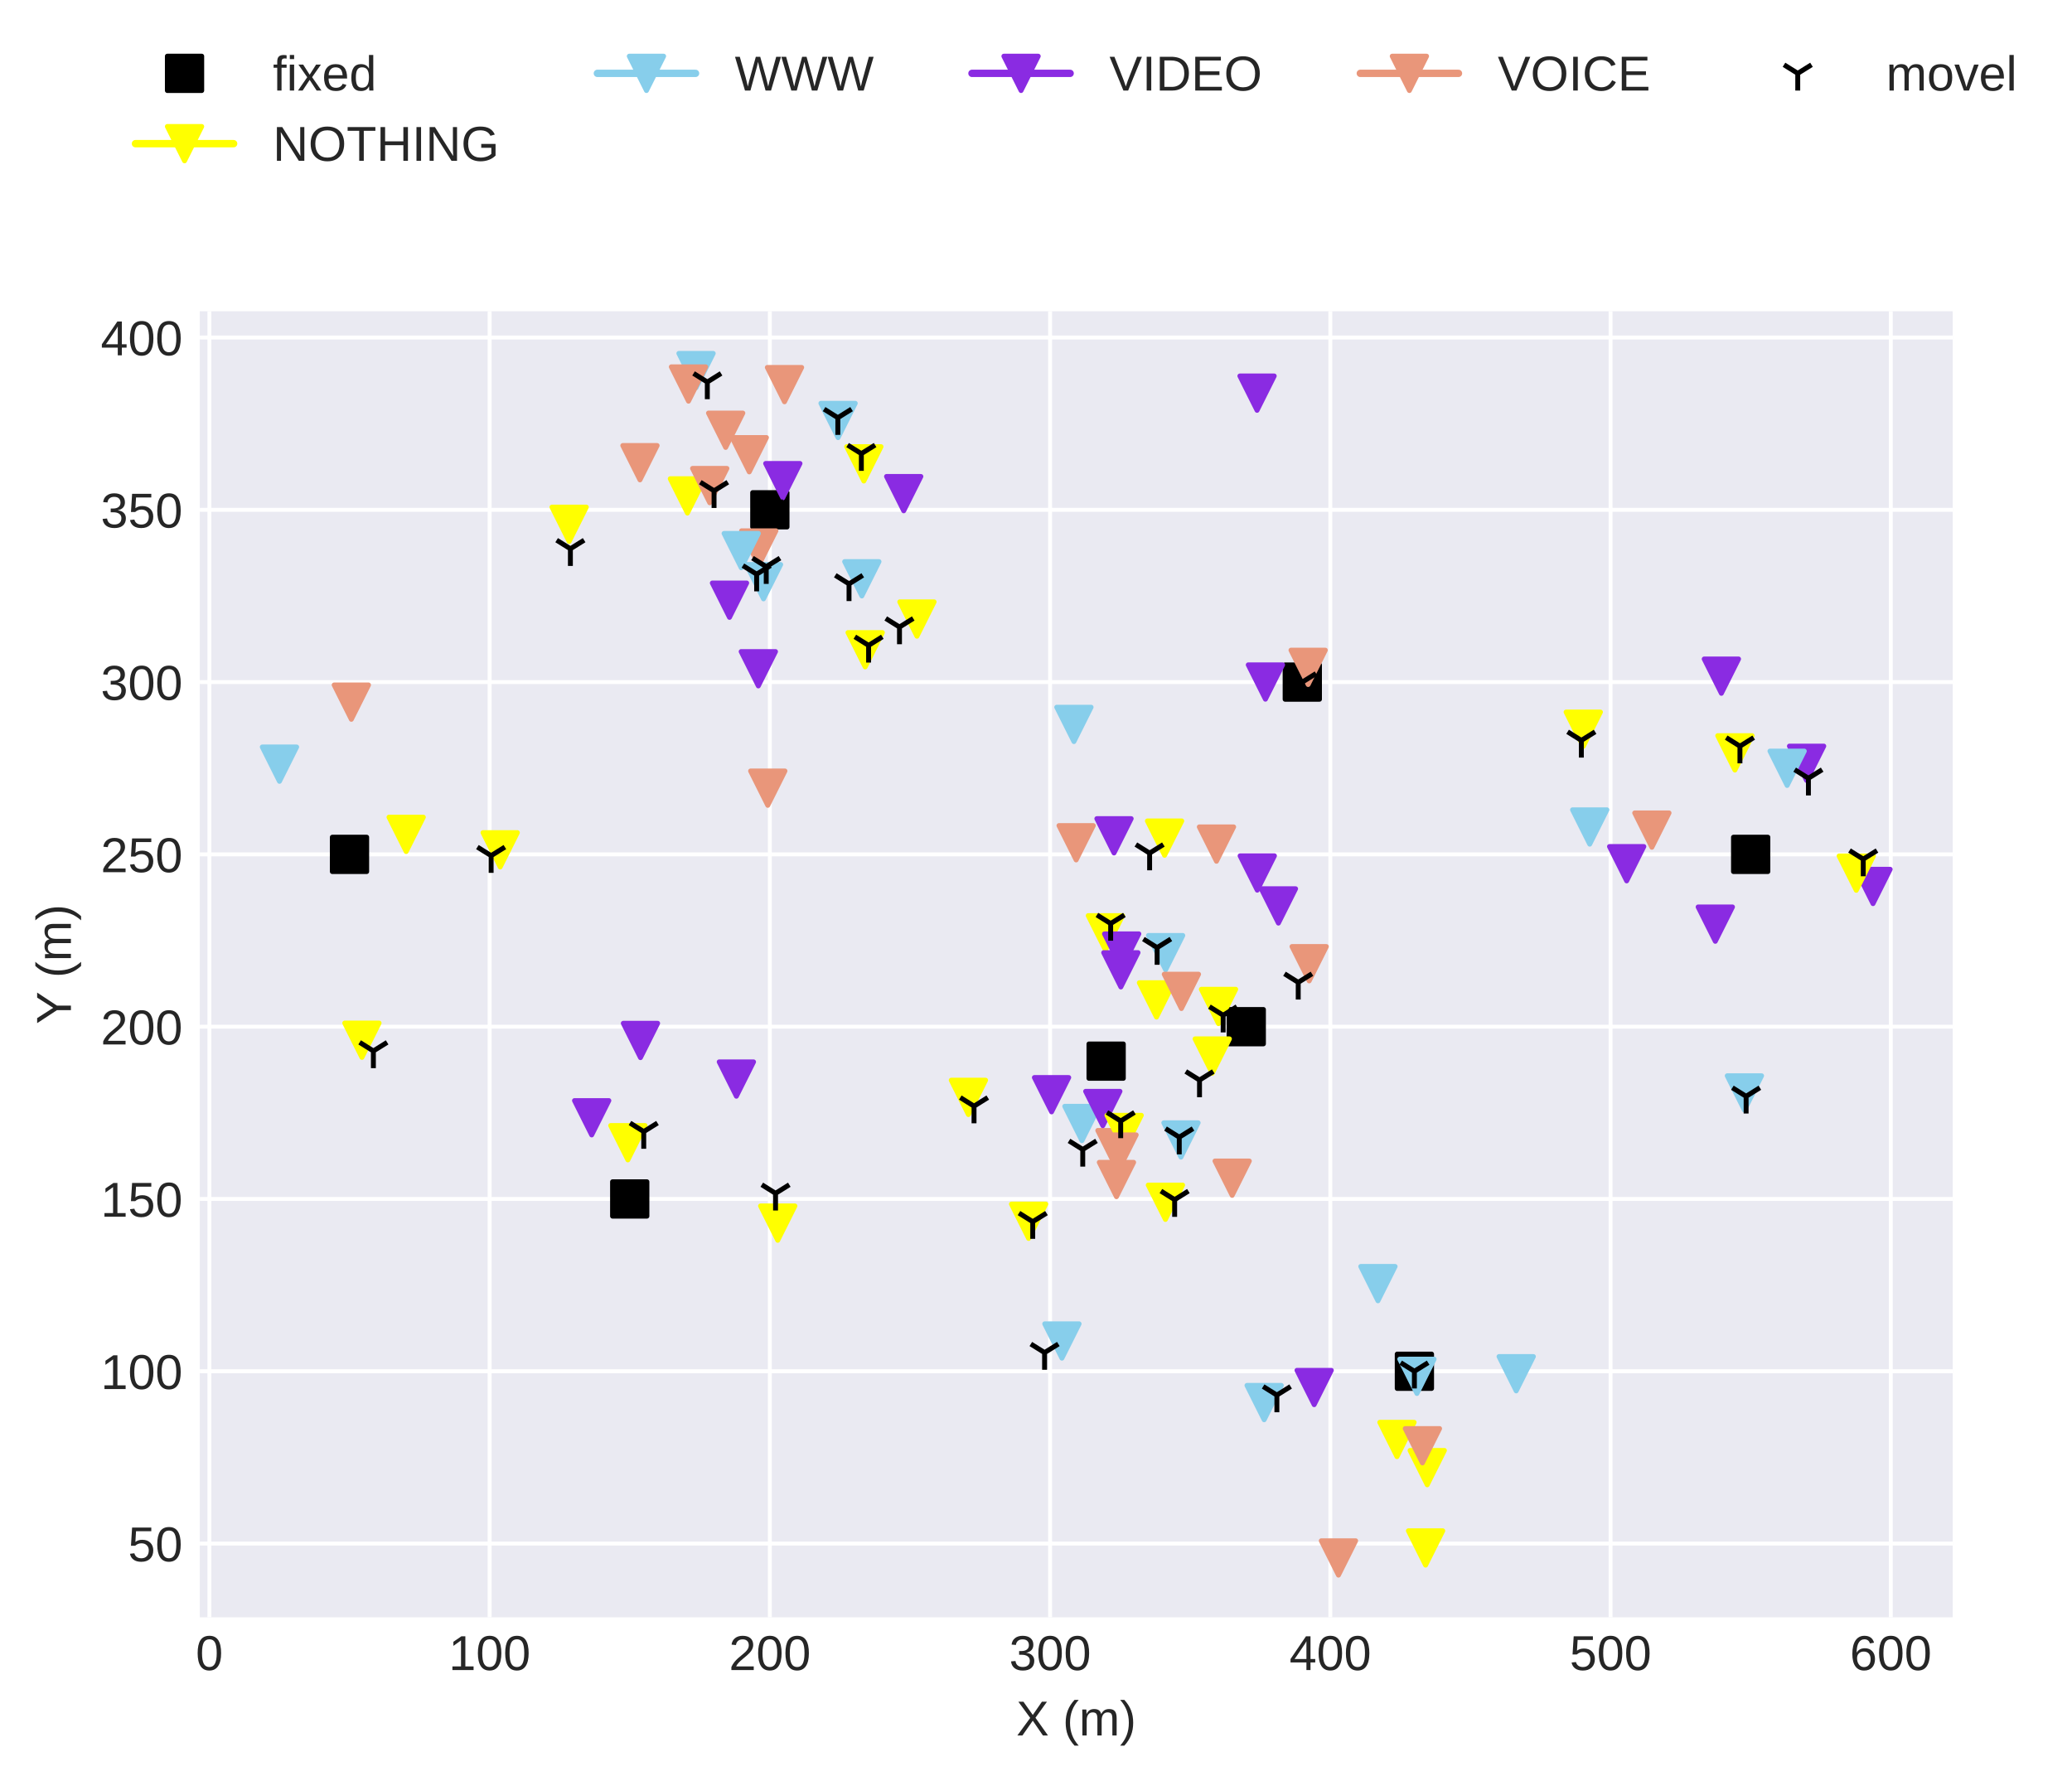 <?xml version="1.0" encoding="utf-8" standalone="no"?>
<!DOCTYPE svg PUBLIC "-//W3C//DTD SVG 1.1//EN"
  "http://www.w3.org/Graphics/SVG/1.1/DTD/svg11.dtd">
<!-- Created with matplotlib (http://matplotlib.org/) -->
<svg height="362.862pt" version="1.1" viewBox="0 0 422.133 362.862" width="422.133pt" xmlns="http://www.w3.org/2000/svg" xmlns:xlink="http://www.w3.org/1999/xlink">
 <defs>
  <style type="text/css">
*{stroke-linecap:butt;stroke-linejoin:round;}
  </style>
 </defs>
 <g id="figure_1">
  <g id="patch_1">
   <path d="M 0 362.862 
L 422.133 362.862 
L 422.133 0 
L 0 0 
z
" style="fill:#ffffff;"/>
  </g>
  <g id="axes_1">
   <g id="patch_2">
    <path d="M 40.705 329.518 
L 397.825 329.518 
L 397.825 63.406 
L 40.705 63.406 
z
" style="fill:#eaeaf2;"/>
   </g>
   <g id="matplotlib.axis_1">
    <g id="xtick_1">
     <g id="line2d_1">
      <path clip-path="url(#pc11c843e2e)" d="M 42.658 329.518 
L 42.658 63.406 
" style="fill:none;stroke:#ffffff;stroke-linecap:round;stroke-width:0.8;"/>
     </g>
     <g id="line2d_2"/>
     <g id="text_1">
      <!-- 0 -->
      <defs>
       <path d="M 51.703 34.422 
Q 51.703 17.188 45.625 8.094 
Q 39.547 -0.984 27.688 -0.984 
Q 15.828 -0.984 9.859 8.047 
Q 3.906 17.094 3.906 34.422 
Q 3.906 52.156 9.688 60.984 
Q 15.484 69.828 27.984 69.828 
Q 40.141 69.828 45.922 60.891 
Q 51.703 51.953 51.703 34.422 
z
M 42.781 34.422 
Q 42.781 49.312 39.328 56 
Q 35.891 62.703 27.984 62.703 
Q 19.875 62.703 16.328 56.109 
Q 12.797 49.516 12.797 34.422 
Q 12.797 19.781 16.375 12.984 
Q 19.969 6.203 27.781 6.203 
Q 35.547 6.203 39.156 13.125 
Q 42.781 20.062 42.781 34.422 
z
" id="LiberationSans-30"/>
      </defs>
      <g style="fill:#262626;" transform="translate(39.877 340.265)scale(0.1 -0.1)">
       <use xlink:href="#LiberationSans-30"/>
      </g>
     </g>
    </g>
    <g id="xtick_2">
     <g id="line2d_3">
      <path clip-path="url(#pc11c843e2e)" d="M 99.751 329.518 
L 99.751 63.406 
" style="fill:none;stroke:#ffffff;stroke-linecap:round;stroke-width:0.8;"/>
     </g>
     <g id="line2d_4"/>
     <g id="text_2">
      <!-- 100 -->
      <defs>
       <path d="M 7.625 0 
L 7.625 7.469 
L 25.141 7.469 
L 25.141 60.406 
L 9.625 49.312 
L 9.625 57.625 
L 25.875 68.797 
L 33.984 68.797 
L 33.984 7.469 
L 50.734 7.469 
L 50.734 0 
z
" id="LiberationSans-31"/>
      </defs>
      <g style="fill:#262626;" transform="translate(91.409 340.265)scale(0.1 -0.1)">
       <use xlink:href="#LiberationSans-31"/>
       <use x="55.615" xlink:href="#LiberationSans-30"/>
       <use x="111.23" xlink:href="#LiberationSans-30"/>
      </g>
     </g>
    </g>
    <g id="xtick_3">
     <g id="line2d_5">
      <path clip-path="url(#pc11c843e2e)" d="M 156.844 329.518 
L 156.844 63.406 
" style="fill:none;stroke:#ffffff;stroke-linecap:round;stroke-width:0.8;"/>
     </g>
     <g id="line2d_6"/>
     <g id="text_3">
      <!-- 200 -->
      <defs>
       <path d="M 5.031 0 
L 5.031 6.203 
Q 7.516 11.922 11.109 16.281 
Q 14.703 20.656 18.656 24.188 
Q 22.609 27.734 26.484 30.766 
Q 30.375 33.797 33.5 36.812 
Q 36.625 39.844 38.547 43.156 
Q 40.484 46.484 40.484 50.688 
Q 40.484 56.344 37.156 59.469 
Q 33.844 62.594 27.938 62.594 
Q 22.312 62.594 18.672 59.547 
Q 15.047 56.5 14.406 50.984 
L 5.422 51.812 
Q 6.391 60.062 12.422 64.938 
Q 18.453 69.828 27.938 69.828 
Q 38.328 69.828 43.922 64.922 
Q 49.516 60.016 49.516 50.984 
Q 49.516 46.969 47.672 43.016 
Q 45.844 39.062 42.234 35.109 
Q 38.625 31.156 28.422 22.859 
Q 22.797 18.266 19.469 14.578 
Q 16.156 10.891 14.703 7.469 
L 50.594 7.469 
L 50.594 0 
z
" id="LiberationSans-32"/>
      </defs>
      <g style="fill:#262626;" transform="translate(148.503 340.265)scale(0.1 -0.1)">
       <use xlink:href="#LiberationSans-32"/>
       <use x="55.615" xlink:href="#LiberationSans-30"/>
       <use x="111.23" xlink:href="#LiberationSans-30"/>
      </g>
     </g>
    </g>
    <g id="xtick_4">
     <g id="line2d_7">
      <path clip-path="url(#pc11c843e2e)" d="M 213.937 329.518 
L 213.937 63.406 
" style="fill:none;stroke:#ffffff;stroke-linecap:round;stroke-width:0.8;"/>
     </g>
     <g id="line2d_8"/>
     <g id="text_4">
      <!-- 300 -->
      <defs>
       <path d="M 51.219 19 
Q 51.219 9.469 45.156 4.234 
Q 39.109 -0.984 27.875 -0.984 
Q 17.438 -0.984 11.203 3.734 
Q 4.984 8.453 3.812 17.672 
L 12.891 18.5 
Q 14.656 6.297 27.875 6.297 
Q 34.516 6.297 38.297 9.562 
Q 42.094 12.844 42.094 19.281 
Q 42.094 24.906 37.766 28.047 
Q 33.453 31.203 25.297 31.203 
L 20.312 31.203 
L 20.312 38.812 
L 25.094 38.812 
Q 32.328 38.812 36.297 41.969 
Q 40.281 45.125 40.281 50.688 
Q 40.281 56.203 37.031 59.391 
Q 33.797 62.594 27.391 62.594 
Q 21.578 62.594 17.984 59.609 
Q 14.406 56.641 13.812 51.219 
L 4.984 51.906 
Q 5.953 60.359 11.984 65.094 
Q 18.016 69.828 27.484 69.828 
Q 37.844 69.828 43.578 65.016 
Q 49.312 60.203 49.312 51.609 
Q 49.312 45.016 45.625 40.891 
Q 41.938 36.766 34.906 35.297 
L 34.906 35.109 
Q 42.625 34.281 46.922 29.938 
Q 51.219 25.594 51.219 19 
z
" id="LiberationSans-33"/>
      </defs>
      <g style="fill:#262626;" transform="translate(205.596 340.265)scale(0.1 -0.1)">
       <use xlink:href="#LiberationSans-33"/>
       <use x="55.615" xlink:href="#LiberationSans-30"/>
       <use x="111.23" xlink:href="#LiberationSans-30"/>
      </g>
     </g>
    </g>
    <g id="xtick_5">
     <g id="line2d_9">
      <path clip-path="url(#pc11c843e2e)" d="M 271.03 329.518 
L 271.03 63.406 
" style="fill:none;stroke:#ffffff;stroke-linecap:round;stroke-width:0.8;"/>
     </g>
     <g id="line2d_10"/>
     <g id="text_5">
      <!-- 400 -->
      <defs>
       <path d="M 43.016 15.578 
L 43.016 0 
L 34.719 0 
L 34.719 15.578 
L 2.297 15.578 
L 2.297 22.406 
L 33.797 68.797 
L 43.016 68.797 
L 43.016 22.516 
L 52.688 22.516 
L 52.688 15.578 
z
M 34.719 58.891 
Q 34.625 58.594 33.344 56.297 
Q 32.078 54 31.453 53.078 
L 13.812 27.094 
L 11.188 23.484 
L 10.406 22.516 
L 34.719 22.516 
z
" id="LiberationSans-34"/>
      </defs>
      <g style="fill:#262626;" transform="translate(262.689 340.265)scale(0.1 -0.1)">
       <use xlink:href="#LiberationSans-34"/>
       <use x="55.615" xlink:href="#LiberationSans-30"/>
       <use x="111.23" xlink:href="#LiberationSans-30"/>
      </g>
     </g>
    </g>
    <g id="xtick_6">
     <g id="line2d_11">
      <path clip-path="url(#pc11c843e2e)" d="M 328.124 329.518 
L 328.124 63.406 
" style="fill:none;stroke:#ffffff;stroke-linecap:round;stroke-width:0.8;"/>
     </g>
     <g id="line2d_12"/>
     <g id="text_6">
      <!-- 500 -->
      <defs>
       <path d="M 51.422 22.406 
Q 51.422 11.531 44.953 5.266 
Q 38.484 -0.984 27 -0.984 
Q 17.391 -0.984 11.469 3.219 
Q 5.562 7.422 4 15.375 
L 12.891 16.406 
Q 15.672 6.203 27.203 6.203 
Q 34.281 6.203 38.281 10.469 
Q 42.281 14.75 42.281 22.219 
Q 42.281 28.719 38.25 32.719 
Q 34.234 36.719 27.391 36.719 
Q 23.828 36.719 20.75 35.594 
Q 17.672 34.469 14.594 31.781 
L 6 31.781 
L 8.297 68.797 
L 47.406 68.797 
L 47.406 61.328 
L 16.312 61.328 
L 14.984 39.5 
Q 20.703 43.891 29.203 43.891 
Q 39.359 43.891 45.391 37.938 
Q 51.422 31.984 51.422 22.406 
z
" id="LiberationSans-35"/>
      </defs>
      <g style="fill:#262626;" transform="translate(319.782 340.265)scale(0.1 -0.1)">
       <use xlink:href="#LiberationSans-35"/>
       <use x="55.615" xlink:href="#LiberationSans-30"/>
       <use x="111.23" xlink:href="#LiberationSans-30"/>
      </g>
     </g>
    </g>
    <g id="xtick_7">
     <g id="line2d_13">
      <path clip-path="url(#pc11c843e2e)" d="M 385.217 329.518 
L 385.217 63.406 
" style="fill:none;stroke:#ffffff;stroke-linecap:round;stroke-width:0.8;"/>
     </g>
     <g id="line2d_14"/>
     <g id="text_7">
      <!-- 600 -->
      <defs>
       <path d="M 51.219 22.516 
Q 51.219 11.625 45.312 5.312 
Q 39.406 -0.984 29 -0.984 
Q 17.391 -0.984 11.234 7.656 
Q 5.078 16.312 5.078 32.812 
Q 5.078 50.688 11.469 60.25 
Q 17.875 69.828 29.688 69.828 
Q 45.266 69.828 49.312 55.812 
L 40.922 54.297 
Q 38.328 62.703 29.594 62.703 
Q 22.078 62.703 17.938 55.688 
Q 13.812 48.688 13.812 35.406 
Q 16.219 39.844 20.562 42.156 
Q 24.906 44.484 30.516 44.484 
Q 40.047 44.484 45.625 38.516 
Q 51.219 32.562 51.219 22.516 
z
M 42.281 22.125 
Q 42.281 29.594 38.625 33.641 
Q 34.969 37.703 28.422 37.703 
Q 22.266 37.703 18.484 34.109 
Q 14.703 30.516 14.703 24.219 
Q 14.703 16.266 18.625 11.188 
Q 22.562 6.109 28.719 6.109 
Q 35.062 6.109 38.672 10.375 
Q 42.281 14.656 42.281 22.125 
z
" id="LiberationSans-36"/>
      </defs>
      <g style="fill:#262626;" transform="translate(376.875 340.265)scale(0.1 -0.1)">
       <use xlink:href="#LiberationSans-36"/>
       <use x="55.615" xlink:href="#LiberationSans-30"/>
       <use x="111.23" xlink:href="#LiberationSans-30"/>
      </g>
     </g>
    </g>
    <g id="text_8">
     <!-- X (m) -->
     <defs>
      <path d="M 54.297 0 
L 33.641 30.078 
L 12.547 0 
L 2.25 0 
L 28.422 35.75 
L 4.25 68.797 
L 14.547 68.797 
L 33.688 41.797 
L 52.297 68.797 
L 62.594 68.797 
L 39.062 36.078 
L 64.594 0 
z
" id="LiberationSans-58"/>
      <path id="LiberationSans-20"/>
      <path d="M 6.203 25.984 
Q 6.203 40.094 10.625 51.312 
Q 15.047 62.547 24.219 72.469 
L 32.719 72.469 
Q 23.578 62.312 19.312 50.875 
Q 15.047 39.453 15.047 25.875 
Q 15.047 12.359 19.266 0.969 
Q 23.484 -10.406 32.719 -20.703 
L 24.219 -20.703 
Q 14.984 -10.75 10.594 0.5 
Q 6.203 11.766 6.203 25.781 
z
" id="LiberationSans-28"/>
      <path d="M 37.5 0 
L 37.5 33.5 
Q 37.5 41.156 35.391 44.078 
Q 33.297 47.016 27.828 47.016 
Q 22.219 47.016 18.938 42.719 
Q 15.672 38.422 15.672 30.609 
L 15.672 0 
L 6.938 0 
L 6.938 41.547 
Q 6.938 50.781 6.641 52.828 
L 14.938 52.828 
Q 14.984 52.594 15.031 51.516 
Q 15.094 50.438 15.156 49.047 
Q 15.234 47.656 15.328 43.797 
L 15.484 43.797 
Q 18.312 49.422 21.969 51.609 
Q 25.641 53.812 30.906 53.812 
Q 36.922 53.812 40.406 51.422 
Q 43.891 49.031 45.266 43.797 
L 45.406 43.797 
Q 48.141 49.125 52.016 51.469 
Q 55.906 53.812 61.422 53.812 
Q 69.438 53.812 73.062 49.469 
Q 76.703 45.125 76.703 35.203 
L 76.703 0 
L 68.016 0 
L 68.016 33.5 
Q 68.016 41.156 65.906 44.078 
Q 63.812 47.016 58.344 47.016 
Q 52.594 47.016 49.391 42.75 
Q 46.188 38.484 46.188 30.609 
L 46.188 0 
z
" id="LiberationSans-6d"/>
      <path d="M 27.094 25.781 
Q 27.094 11.672 22.672 0.438 
Q 18.266 -10.797 9.078 -20.703 
L 0.594 -20.703 
Q 9.766 -10.453 14.016 0.891 
Q 18.266 12.25 18.266 25.875 
Q 18.266 39.5 13.984 50.875 
Q 9.719 62.25 0.594 72.469 
L 9.078 72.469 
Q 18.312 62.5 22.703 51.234 
Q 27.094 39.984 27.094 25.984 
z
" id="LiberationSans-29"/>
     </defs>
     <g style="fill:#262626;" transform="translate(207.046 353.587)scale(0.1 -0.1)">
      <use xlink:href="#LiberationSans-58"/>
      <use x="66.699" xlink:href="#LiberationSans-20"/>
      <use x="94.482" xlink:href="#LiberationSans-28"/>
      <use x="127.783" xlink:href="#LiberationSans-6d"/>
      <use x="211.084" xlink:href="#LiberationSans-29"/>
     </g>
    </g>
   </g>
   <g id="matplotlib.axis_2">
    <g id="ytick_1">
     <g id="line2d_15">
      <path clip-path="url(#pc11c843e2e)" d="M 40.705 314.486 
L 397.825 314.486 
" style="fill:none;stroke:#ffffff;stroke-linecap:round;stroke-width:0.8;"/>
     </g>
     <g id="line2d_16"/>
     <g id="text_9">
      <!-- 50 -->
      <g style="fill:#262626;" transform="translate(26.083 318.109)scale(0.1 -0.1)">
       <use xlink:href="#LiberationSans-35"/>
       <use x="55.615" xlink:href="#LiberationSans-30"/>
      </g>
     </g>
    </g>
    <g id="ytick_2">
     <g id="line2d_17">
      <path clip-path="url(#pc11c843e2e)" d="M 40.705 279.383 
L 397.825 279.383 
" style="fill:none;stroke:#ffffff;stroke-linecap:round;stroke-width:0.8;"/>
     </g>
     <g id="line2d_18"/>
     <g id="text_10">
      <!-- 100 -->
      <g style="fill:#262626;" transform="translate(20.522 283.006)scale(0.1 -0.1)">
       <use xlink:href="#LiberationSans-31"/>
       <use x="55.615" xlink:href="#LiberationSans-30"/>
       <use x="111.23" xlink:href="#LiberationSans-30"/>
      </g>
     </g>
    </g>
    <g id="ytick_3">
     <g id="line2d_19">
      <path clip-path="url(#pc11c843e2e)" d="M 40.705 244.28 
L 397.825 244.28 
" style="fill:none;stroke:#ffffff;stroke-linecap:round;stroke-width:0.8;"/>
     </g>
     <g id="line2d_20"/>
     <g id="text_11">
      <!-- 150 -->
      <g style="fill:#262626;" transform="translate(20.522 247.903)scale(0.1 -0.1)">
       <use xlink:href="#LiberationSans-31"/>
       <use x="55.615" xlink:href="#LiberationSans-35"/>
       <use x="111.23" xlink:href="#LiberationSans-30"/>
      </g>
     </g>
    </g>
    <g id="ytick_4">
     <g id="line2d_21">
      <path clip-path="url(#pc11c843e2e)" d="M 40.705 209.177 
L 397.825 209.177 
" style="fill:none;stroke:#ffffff;stroke-linecap:round;stroke-width:0.8;"/>
     </g>
     <g id="line2d_22"/>
     <g id="text_12">
      <!-- 200 -->
      <g style="fill:#262626;" transform="translate(20.522 212.8)scale(0.1 -0.1)">
       <use xlink:href="#LiberationSans-32"/>
       <use x="55.615" xlink:href="#LiberationSans-30"/>
       <use x="111.23" xlink:href="#LiberationSans-30"/>
      </g>
     </g>
    </g>
    <g id="ytick_5">
     <g id="line2d_23">
      <path clip-path="url(#pc11c843e2e)" d="M 40.705 174.074 
L 397.825 174.074 
" style="fill:none;stroke:#ffffff;stroke-linecap:round;stroke-width:0.8;"/>
     </g>
     <g id="line2d_24"/>
     <g id="text_13">
      <!-- 250 -->
      <g style="fill:#262626;" transform="translate(20.522 177.698)scale(0.1 -0.1)">
       <use xlink:href="#LiberationSans-32"/>
       <use x="55.615" xlink:href="#LiberationSans-35"/>
       <use x="111.23" xlink:href="#LiberationSans-30"/>
      </g>
     </g>
    </g>
    <g id="ytick_6">
     <g id="line2d_25">
      <path clip-path="url(#pc11c843e2e)" d="M 40.705 138.971 
L 397.825 138.971 
" style="fill:none;stroke:#ffffff;stroke-linecap:round;stroke-width:0.8;"/>
     </g>
     <g id="line2d_26"/>
     <g id="text_14">
      <!-- 300 -->
      <g style="fill:#262626;" transform="translate(20.522 142.595)scale(0.1 -0.1)">
       <use xlink:href="#LiberationSans-33"/>
       <use x="55.615" xlink:href="#LiberationSans-30"/>
       <use x="111.23" xlink:href="#LiberationSans-30"/>
      </g>
     </g>
    </g>
    <g id="ytick_7">
     <g id="line2d_27">
      <path clip-path="url(#pc11c843e2e)" d="M 40.705 103.868 
L 397.825 103.868 
" style="fill:none;stroke:#ffffff;stroke-linecap:round;stroke-width:0.8;"/>
     </g>
     <g id="line2d_28"/>
     <g id="text_15">
      <!-- 350 -->
      <g style="fill:#262626;" transform="translate(20.522 107.492)scale(0.1 -0.1)">
       <use xlink:href="#LiberationSans-33"/>
       <use x="55.615" xlink:href="#LiberationSans-35"/>
       <use x="111.23" xlink:href="#LiberationSans-30"/>
      </g>
     </g>
    </g>
    <g id="ytick_8">
     <g id="line2d_29">
      <path clip-path="url(#pc11c843e2e)" d="M 40.705 68.766 
L 397.825 68.766 
" style="fill:none;stroke:#ffffff;stroke-linecap:round;stroke-width:0.8;"/>
     </g>
     <g id="line2d_30"/>
     <g id="text_16">
      <!-- 400 -->
      <g style="fill:#262626;" transform="translate(20.522 72.389)scale(0.1 -0.1)">
       <use xlink:href="#LiberationSans-34"/>
       <use x="55.615" xlink:href="#LiberationSans-30"/>
       <use x="111.23" xlink:href="#LiberationSans-30"/>
      </g>
     </g>
    </g>
    <g id="text_17">
     <!-- Y (m) -->
     <defs>
      <path d="M 37.938 28.516 
L 37.938 0 
L 28.656 0 
L 28.656 28.516 
L 2.203 68.797 
L 12.453 68.797 
L 33.406 36.031 
L 54.25 68.797 
L 64.5 68.797 
z
" id="LiberationSans-59"/>
     </defs>
     <g style="fill:#262626;" transform="translate(14.447 208.68)rotate(-90)scale(0.1 -0.1)">
      <use xlink:href="#LiberationSans-59"/>
      <use x="66.684" xlink:href="#LiberationSans-20"/>
      <use x="94.467" xlink:href="#LiberationSans-28"/>
      <use x="127.768" xlink:href="#LiberationSans-6d"/>
      <use x="211.068" xlink:href="#LiberationSans-29"/>
     </g>
    </g>
   </g>
   <g id="line2d_31">
    <defs>
     <path d="M -3.5 3.5 
L 3.5 3.5 
L 3.5 -3.5 
L -3.5 -3.5 
z
" id="m62184520ff" style="stroke:#000000;stroke-linejoin:miter;"/>
    </defs>
    <g clip-path="url(#pc11c843e2e)">
     <use style="stroke:#000000;stroke-linejoin:miter;" x="356.67" xlink:href="#m62184520ff" y="174.074"/>
    </g>
   </g>
   <g id="line2d_32">
    <g clip-path="url(#pc11c843e2e)">
     <use style="stroke:#000000;stroke-linejoin:miter;" x="253.902" xlink:href="#m62184520ff" y="209.177"/>
    </g>
   </g>
   <g id="line2d_33">
    <g clip-path="url(#pc11c843e2e)">
     <use style="stroke:#000000;stroke-linejoin:miter;" x="265.321" xlink:href="#m62184520ff" y="138.971"/>
    </g>
   </g>
   <g id="line2d_34">
    <g clip-path="url(#pc11c843e2e)">
     <use style="stroke:#000000;stroke-linejoin:miter;" x="225.356" xlink:href="#m62184520ff" y="216.198"/>
    </g>
   </g>
   <g id="line2d_35">
    <g clip-path="url(#pc11c843e2e)">
     <use style="stroke:#000000;stroke-linejoin:miter;" x="288.158" xlink:href="#m62184520ff" y="279.383"/>
    </g>
   </g>
   <g id="line2d_36">
    <g clip-path="url(#pc11c843e2e)">
     <use style="stroke:#000000;stroke-linejoin:miter;" x="128.297" xlink:href="#m62184520ff" y="244.28"/>
    </g>
   </g>
   <g id="line2d_37">
    <g clip-path="url(#pc11c843e2e)">
     <use style="stroke:#000000;stroke-linejoin:miter;" x="156.844" xlink:href="#m62184520ff" y="103.868"/>
    </g>
   </g>
   <g id="line2d_38">
    <g clip-path="url(#pc11c843e2e)">
     <use style="stroke:#000000;stroke-linejoin:miter;" x="71.204" xlink:href="#m62184520ff" y="174.074"/>
    </g>
   </g>
   <g id="line2d_39">
    <path clip-path="url(#pc11c843e2e)" d="M 322.563 148.577 
" style="fill:none;stroke:#ffff00;stroke-linecap:round;stroke-width:1.5;"/>
    <defs>
     <path d="M -0 3.5 
L 3.5 -3.5 
L -3.5 -3.5 
z
" id="m29f1955d4a" style="stroke:#ffff00;stroke-linejoin:miter;"/>
    </defs>
    <g clip-path="url(#pc11c843e2e)">
     <use style="fill:#ffff00;stroke:#ffff00;stroke-linejoin:miter;" x="322.563" xlink:href="#m29f1955d4a" y="148.577"/>
    </g>
   </g>
   <g id="line2d_40">
    <path clip-path="url(#pc11c843e2e)" d="M 355.392 222.68 
" style="fill:none;stroke:#87ceeb;stroke-linecap:round;stroke-width:1.5;"/>
    <defs>
     <path d="M -0 3.5 
L 3.5 -3.5 
L -3.5 -3.5 
z
" id="m8bd05ca57b" style="stroke:#87ceeb;stroke-linejoin:miter;"/>
    </defs>
    <g clip-path="url(#pc11c843e2e)">
     <use style="fill:#87ceeb;stroke:#87ceeb;stroke-linejoin:miter;" x="355.392" xlink:href="#m8bd05ca57b" y="222.68"/>
    </g>
   </g>
   <g id="line2d_41">
    <path clip-path="url(#pc11c843e2e)" d="M 349.463 188.286 
" style="fill:none;stroke:#8a2be2;stroke-linecap:round;stroke-width:1.5;"/>
    <defs>
     <path d="M -0 3.5 
L 3.5 -3.5 
L -3.5 -3.5 
z
" id="m898e8a62db" style="stroke:#8a2be2;stroke-linejoin:miter;"/>
    </defs>
    <g clip-path="url(#pc11c843e2e)">
     <use style="fill:#8a2be2;stroke:#8a2be2;stroke-linejoin:miter;" x="349.463" xlink:href="#m898e8a62db" y="188.286"/>
    </g>
   </g>
   <g id="line2d_42">
    <path clip-path="url(#pc11c843e2e)" d="M 323.878 168.492 
" style="fill:none;stroke:#87ceeb;stroke-linecap:round;stroke-width:1.5;"/>
    <g clip-path="url(#pc11c843e2e)">
     <use style="fill:#87ceeb;stroke:#87ceeb;stroke-linejoin:miter;" x="323.878" xlink:href="#m8bd05ca57b" y="168.492"/>
    </g>
   </g>
   <g id="line2d_43">
    <path clip-path="url(#pc11c843e2e)" d="M 331.404 175.975 
" style="fill:none;stroke:#8a2be2;stroke-linecap:round;stroke-width:1.5;"/>
    <g clip-path="url(#pc11c843e2e)">
     <use style="fill:#8a2be2;stroke:#8a2be2;stroke-linejoin:miter;" x="331.404" xlink:href="#m898e8a62db" y="175.975"/>
    </g>
   </g>
   <g id="line2d_44">
    <path clip-path="url(#pc11c843e2e)" d="M 368.063 155.512 
" style="fill:none;stroke:#8a2be2;stroke-linecap:round;stroke-width:1.5;"/>
    <g clip-path="url(#pc11c843e2e)">
     <use style="fill:#8a2be2;stroke:#8a2be2;stroke-linejoin:miter;" x="368.063" xlink:href="#m898e8a62db" y="155.512"/>
    </g>
   </g>
   <g id="line2d_45">
    <path clip-path="url(#pc11c843e2e)" d="M 381.592 180.61 
" style="fill:none;stroke:#8a2be2;stroke-linecap:round;stroke-width:1.5;"/>
    <g clip-path="url(#pc11c843e2e)">
     <use style="fill:#8a2be2;stroke:#8a2be2;stroke-linejoin:miter;" x="381.592" xlink:href="#m898e8a62db" y="180.61"/>
    </g>
   </g>
   <g id="line2d_46">
    <path clip-path="url(#pc11c843e2e)" d="M 336.539 169.128 
" style="fill:none;stroke:#e9967a;stroke-linecap:round;stroke-width:1.5;"/>
    <defs>
     <path d="M -0 3.5 
L 3.5 -3.5 
L -3.5 -3.5 
z
" id="mde68ce66aa" style="stroke:#e9967a;stroke-linejoin:miter;"/>
    </defs>
    <g clip-path="url(#pc11c843e2e)">
     <use style="fill:#e9967a;stroke:#e9967a;stroke-linejoin:miter;" x="336.539" xlink:href="#mde68ce66aa" y="169.128"/>
    </g>
   </g>
   <g id="line2d_47">
    <path clip-path="url(#pc11c843e2e)" d="M 353.455 153.392 
" style="fill:none;stroke:#ffff00;stroke-linecap:round;stroke-width:1.5;"/>
    <g clip-path="url(#pc11c843e2e)">
     <use style="fill:#ffff00;stroke:#ffff00;stroke-linejoin:miter;" x="353.455" xlink:href="#m29f1955d4a" y="153.392"/>
    </g>
   </g>
   <g id="line2d_48">
    <path clip-path="url(#pc11c843e2e)" d="M 350.701 137.762 
" style="fill:none;stroke:#8a2be2;stroke-linecap:round;stroke-width:1.5;"/>
    <g clip-path="url(#pc11c843e2e)">
     <use style="fill:#8a2be2;stroke:#8a2be2;stroke-linejoin:miter;" x="350.701" xlink:href="#m898e8a62db" y="137.762"/>
    </g>
   </g>
   <g id="line2d_49">
    <path clip-path="url(#pc11c843e2e)" d="M 378.183 177.897 
" style="fill:none;stroke:#ffff00;stroke-linecap:round;stroke-width:1.5;"/>
    <g clip-path="url(#pc11c843e2e)">
     <use style="fill:#ffff00;stroke:#ffff00;stroke-linejoin:miter;" x="378.183" xlink:href="#m29f1955d4a" y="177.897"/>
    </g>
   </g>
   <g id="line2d_50">
    <path clip-path="url(#pc11c843e2e)" d="M 364.096 156.532 
" style="fill:none;stroke:#87ceeb;stroke-linecap:round;stroke-width:1.5;"/>
    <g clip-path="url(#pc11c843e2e)">
     <use style="fill:#87ceeb;stroke:#87ceeb;stroke-linejoin:miter;" x="364.096" xlink:href="#m8bd05ca57b" y="156.532"/>
    </g>
   </g>
   <g id="line2d_51">
    <path clip-path="url(#pc11c843e2e)" d="M 226.961 170.292 
" style="fill:none;stroke:#8a2be2;stroke-linecap:round;stroke-width:1.5;"/>
    <g clip-path="url(#pc11c843e2e)">
     <use style="fill:#8a2be2;stroke:#8a2be2;stroke-linejoin:miter;" x="226.961" xlink:href="#m898e8a62db" y="170.292"/>
    </g>
   </g>
   <g id="line2d_52">
    <path clip-path="url(#pc11c843e2e)" d="M 227.156 233.825 
" style="fill:none;stroke:#e9967a;stroke-linecap:round;stroke-width:1.5;"/>
    <g clip-path="url(#pc11c843e2e)">
     <use style="fill:#e9967a;stroke:#e9967a;stroke-linejoin:miter;" x="227.156" xlink:href="#mde68ce66aa" y="233.825"/>
    </g>
   </g>
   <g id="line2d_53">
    <path clip-path="url(#pc11c843e2e)" d="M 266.722 196.35 
" style="fill:none;stroke:#e9967a;stroke-linecap:round;stroke-width:1.5;"/>
    <g clip-path="url(#pc11c843e2e)">
     <use style="fill:#e9967a;stroke:#e9967a;stroke-linejoin:miter;" x="266.722" xlink:href="#mde68ce66aa" y="196.35"/>
    </g>
   </g>
   <g id="line2d_54">
    <path clip-path="url(#pc11c843e2e)" d="M 256.102 80.101 
" style="fill:none;stroke:#8a2be2;stroke-linecap:round;stroke-width:1.5;"/>
    <g clip-path="url(#pc11c843e2e)">
     <use style="fill:#8a2be2;stroke:#8a2be2;stroke-linejoin:miter;" x="256.102" xlink:href="#m898e8a62db" y="80.101"/>
    </g>
   </g>
   <g id="line2d_55">
    <path clip-path="url(#pc11c843e2e)" d="M 257.807 138.959 
" style="fill:none;stroke:#8a2be2;stroke-linecap:round;stroke-width:1.5;"/>
    <g clip-path="url(#pc11c843e2e)">
     <use style="fill:#8a2be2;stroke:#8a2be2;stroke-linejoin:miter;" x="257.807" xlink:href="#m898e8a62db" y="138.959"/>
    </g>
   </g>
   <g id="line2d_56">
    <path clip-path="url(#pc11c843e2e)" d="M 247.836 171.976 
" style="fill:none;stroke:#e9967a;stroke-linecap:round;stroke-width:1.5;"/>
    <g clip-path="url(#pc11c843e2e)">
     <use style="fill:#e9967a;stroke:#e9967a;stroke-linejoin:miter;" x="247.836" xlink:href="#mde68ce66aa" y="171.976"/>
    </g>
   </g>
   <g id="line2d_57">
    <path clip-path="url(#pc11c843e2e)" d="M 260.456 184.576 
" style="fill:none;stroke:#8a2be2;stroke-linecap:round;stroke-width:1.5;"/>
    <g clip-path="url(#pc11c843e2e)">
     <use style="fill:#8a2be2;stroke:#8a2be2;stroke-linejoin:miter;" x="260.456" xlink:href="#m898e8a62db" y="184.576"/>
    </g>
   </g>
   <g id="line2d_58">
    <path clip-path="url(#pc11c843e2e)" d="M 266.512 135.968 
" style="fill:none;stroke:#e9967a;stroke-linecap:round;stroke-width:1.5;"/>
    <g clip-path="url(#pc11c843e2e)">
     <use style="fill:#e9967a;stroke:#e9967a;stroke-linejoin:miter;" x="266.512" xlink:href="#mde68ce66aa" y="135.968"/>
    </g>
   </g>
   <g id="line2d_59">
    <path clip-path="url(#pc11c843e2e)" d="M 237.434 244.95 
" style="fill:none;stroke:#ffff00;stroke-linecap:round;stroke-width:1.5;"/>
    <g clip-path="url(#pc11c843e2e)">
     <use style="fill:#ffff00;stroke:#ffff00;stroke-linejoin:miter;" x="237.434" xlink:href="#m29f1955d4a" y="244.95"/>
    </g>
   </g>
   <g id="line2d_60">
    <path clip-path="url(#pc11c843e2e)" d="M 197.297 223.582 
" style="fill:none;stroke:#ffff00;stroke-linecap:round;stroke-width:1.5;"/>
    <g clip-path="url(#pc11c843e2e)">
     <use style="fill:#ffff00;stroke:#ffff00;stroke-linejoin:miter;" x="197.297" xlink:href="#m29f1955d4a" y="223.582"/>
    </g>
   </g>
   <g id="line2d_61">
    <path clip-path="url(#pc11c843e2e)" d="M 220.424 228.899 
" style="fill:none;stroke:#87ceeb;stroke-linecap:round;stroke-width:1.5;"/>
    <g clip-path="url(#pc11c843e2e)">
     <use style="fill:#87ceeb;stroke:#87ceeb;stroke-linejoin:miter;" x="220.424" xlink:href="#m8bd05ca57b" y="228.899"/>
    </g>
   </g>
   <g id="line2d_62">
    <path clip-path="url(#pc11c843e2e)" d="M 224.677 225.85 
" style="fill:none;stroke:#8a2be2;stroke-linecap:round;stroke-width:1.5;"/>
    <g clip-path="url(#pc11c843e2e)">
     <use style="fill:#8a2be2;stroke:#8a2be2;stroke-linejoin:miter;" x="224.677" xlink:href="#m898e8a62db" y="225.85"/>
    </g>
   </g>
   <g id="line2d_63">
    <path clip-path="url(#pc11c843e2e)" d="M 237.263 170.761 
" style="fill:none;stroke:#ffff00;stroke-linecap:round;stroke-width:1.5;"/>
    <g clip-path="url(#pc11c843e2e)">
     <use style="fill:#ffff00;stroke:#ffff00;stroke-linejoin:miter;" x="237.263" xlink:href="#m29f1955d4a" y="170.761"/>
    </g>
   </g>
   <g id="line2d_64">
    <path clip-path="url(#pc11c843e2e)" d="M 256.145 177.865 
" style="fill:none;stroke:#8a2be2;stroke-linecap:round;stroke-width:1.5;"/>
    <g clip-path="url(#pc11c843e2e)">
     <use style="fill:#8a2be2;stroke:#8a2be2;stroke-linejoin:miter;" x="256.145" xlink:href="#m898e8a62db" y="177.865"/>
    </g>
   </g>
   <g id="line2d_65">
    <path clip-path="url(#pc11c843e2e)" d="M 216.347 273.217 
" style="fill:none;stroke:#87ceeb;stroke-linecap:round;stroke-width:1.5;"/>
    <g clip-path="url(#pc11c843e2e)">
     <use style="fill:#87ceeb;stroke:#87ceeb;stroke-linejoin:miter;" x="216.347" xlink:href="#m8bd05ca57b" y="273.217"/>
    </g>
   </g>
   <g id="line2d_66">
    <path clip-path="url(#pc11c843e2e)" d="M 218.792 147.588 
" style="fill:none;stroke:#87ceeb;stroke-linecap:round;stroke-width:1.5;"/>
    <g clip-path="url(#pc11c843e2e)">
     <use style="fill:#87ceeb;stroke:#87ceeb;stroke-linejoin:miter;" x="218.792" xlink:href="#m8bd05ca57b" y="147.588"/>
    </g>
   </g>
   <g id="line2d_67">
    <path clip-path="url(#pc11c843e2e)" d="M 235.614 203.724 
" style="fill:none;stroke:#ffff00;stroke-linecap:round;stroke-width:1.5;"/>
    <g clip-path="url(#pc11c843e2e)">
     <use style="fill:#ffff00;stroke:#ffff00;stroke-linejoin:miter;" x="235.614" xlink:href="#m29f1955d4a" y="203.724"/>
    </g>
   </g>
   <g id="line2d_68">
    <path clip-path="url(#pc11c843e2e)" d="M 219.246 171.707 
" style="fill:none;stroke:#e9967a;stroke-linecap:round;stroke-width:1.5;"/>
    <g clip-path="url(#pc11c843e2e)">
     <use style="fill:#e9967a;stroke:#e9967a;stroke-linejoin:miter;" x="219.246" xlink:href="#mde68ce66aa" y="171.707"/>
    </g>
   </g>
   <g id="line2d_69">
    <path clip-path="url(#pc11c843e2e)" d="M 246.973 215.161 
" style="fill:none;stroke:#ffff00;stroke-linecap:round;stroke-width:1.5;"/>
    <g clip-path="url(#pc11c843e2e)">
     <use style="fill:#ffff00;stroke:#ffff00;stroke-linejoin:miter;" x="246.973" xlink:href="#m29f1955d4a" y="215.161"/>
    </g>
   </g>
   <g id="line2d_70">
    <path clip-path="url(#pc11c843e2e)" d="M 225.207 190.054 
" style="fill:none;stroke:#ffff00;stroke-linecap:round;stroke-width:1.5;"/>
    <g clip-path="url(#pc11c843e2e)">
     <use style="fill:#ffff00;stroke:#ffff00;stroke-linejoin:miter;" x="225.207" xlink:href="#m29f1955d4a" y="190.054"/>
    </g>
   </g>
   <g id="line2d_71">
    <path clip-path="url(#pc11c843e2e)" d="M 237.474 194.095 
" style="fill:none;stroke:#87ceeb;stroke-linecap:round;stroke-width:1.5;"/>
    <g clip-path="url(#pc11c843e2e)">
     <use style="fill:#87ceeb;stroke:#87ceeb;stroke-linejoin:miter;" x="237.474" xlink:href="#m8bd05ca57b" y="194.095"/>
    </g>
   </g>
   <g id="line2d_72">
    <path clip-path="url(#pc11c843e2e)" d="M 214.237 223.039 
" style="fill:none;stroke:#8a2be2;stroke-linecap:round;stroke-width:1.5;"/>
    <g clip-path="url(#pc11c843e2e)">
     <use style="fill:#8a2be2;stroke:#8a2be2;stroke-linejoin:miter;" x="214.237" xlink:href="#m898e8a62db" y="223.039"/>
    </g>
   </g>
   <g id="line2d_73">
    <path clip-path="url(#pc11c843e2e)" d="M 228.519 193.765 
" style="fill:none;stroke:#8a2be2;stroke-linecap:round;stroke-width:1.5;"/>
    <g clip-path="url(#pc11c843e2e)">
     <use style="fill:#8a2be2;stroke:#8a2be2;stroke-linejoin:miter;" x="228.519" xlink:href="#m898e8a62db" y="193.765"/>
    </g>
   </g>
   <g id="line2d_74">
    <path clip-path="url(#pc11c843e2e)" d="M 229.026 230.735 
" style="fill:none;stroke:#ffff00;stroke-linecap:round;stroke-width:1.5;"/>
    <g clip-path="url(#pc11c843e2e)">
     <use style="fill:#ffff00;stroke:#ffff00;stroke-linejoin:miter;" x="229.026" xlink:href="#m29f1955d4a" y="230.735"/>
    </g>
   </g>
   <g id="line2d_75">
    <path clip-path="url(#pc11c843e2e)" d="M 227.979 234.723 
" style="fill:none;stroke:#e9967a;stroke-linecap:round;stroke-width:1.5;"/>
    <g clip-path="url(#pc11c843e2e)">
     <use style="fill:#e9967a;stroke:#e9967a;stroke-linejoin:miter;" x="227.979" xlink:href="#mde68ce66aa" y="234.723"/>
    </g>
   </g>
   <g id="line2d_76">
    <path clip-path="url(#pc11c843e2e)" d="M 240.688 201.986 
" style="fill:none;stroke:#e9967a;stroke-linecap:round;stroke-width:1.5;"/>
    <g clip-path="url(#pc11c843e2e)">
     <use style="fill:#e9967a;stroke:#e9967a;stroke-linejoin:miter;" x="240.688" xlink:href="#mde68ce66aa" y="201.986"/>
    </g>
   </g>
   <g id="line2d_77">
    <path clip-path="url(#pc11c843e2e)" d="M 240.603 232.259 
" style="fill:none;stroke:#87ceeb;stroke-linecap:round;stroke-width:1.5;"/>
    <g clip-path="url(#pc11c843e2e)">
     <use style="fill:#87ceeb;stroke:#87ceeb;stroke-linejoin:miter;" x="240.603" xlink:href="#m8bd05ca57b" y="232.259"/>
    </g>
   </g>
   <g id="line2d_78">
    <path clip-path="url(#pc11c843e2e)" d="M 251.031 240.049 
" style="fill:none;stroke:#e9967a;stroke-linecap:round;stroke-width:1.5;"/>
    <g clip-path="url(#pc11c843e2e)">
     <use style="fill:#e9967a;stroke:#e9967a;stroke-linejoin:miter;" x="251.031" xlink:href="#mde68ce66aa" y="240.049"/>
    </g>
   </g>
   <g id="line2d_79">
    <path clip-path="url(#pc11c843e2e)" d="M 248.25 205.06 
" style="fill:none;stroke:#ffff00;stroke-linecap:round;stroke-width:1.5;"/>
    <g clip-path="url(#pc11c843e2e)">
     <use style="fill:#ffff00;stroke:#ffff00;stroke-linejoin:miter;" x="248.25" xlink:href="#m29f1955d4a" y="205.06"/>
    </g>
   </g>
   <g id="line2d_80">
    <path clip-path="url(#pc11c843e2e)" d="M 209.563 248.82 
" style="fill:none;stroke:#ffff00;stroke-linecap:round;stroke-width:1.5;"/>
    <g clip-path="url(#pc11c843e2e)">
     <use style="fill:#ffff00;stroke:#ffff00;stroke-linejoin:miter;" x="209.563" xlink:href="#m29f1955d4a" y="248.82"/>
    </g>
   </g>
   <g id="line2d_81">
    <path clip-path="url(#pc11c843e2e)" d="M 228.354 197.59 
" style="fill:none;stroke:#8a2be2;stroke-linecap:round;stroke-width:1.5;"/>
    <g clip-path="url(#pc11c843e2e)">
     <use style="fill:#8a2be2;stroke:#8a2be2;stroke-linejoin:miter;" x="228.354" xlink:href="#m898e8a62db" y="197.59"/>
    </g>
   </g>
   <g id="line2d_82">
    <path clip-path="url(#pc11c843e2e)" d="M 227.459 240.318 
" style="fill:none;stroke:#e9967a;stroke-linecap:round;stroke-width:1.5;"/>
    <g clip-path="url(#pc11c843e2e)">
     <use style="fill:#e9967a;stroke:#e9967a;stroke-linejoin:miter;" x="227.459" xlink:href="#mde68ce66aa" y="240.318"/>
    </g>
   </g>
   <g id="line2d_83">
    <path clip-path="url(#pc11c843e2e)" d="M 290.773 299.017 
" style="fill:none;stroke:#ffff00;stroke-linecap:round;stroke-width:1.5;"/>
    <g clip-path="url(#pc11c843e2e)">
     <use style="fill:#ffff00;stroke:#ffff00;stroke-linejoin:miter;" x="290.773" xlink:href="#m29f1955d4a" y="299.017"/>
    </g>
   </g>
   <g id="line2d_84">
    <path clip-path="url(#pc11c843e2e)" d="M 308.9 279.886 
" style="fill:none;stroke:#87ceeb;stroke-linecap:round;stroke-width:1.5;"/>
    <g clip-path="url(#pc11c843e2e)">
     <use style="fill:#87ceeb;stroke:#87ceeb;stroke-linejoin:miter;" x="308.9" xlink:href="#m8bd05ca57b" y="279.886"/>
    </g>
   </g>
   <g id="line2d_85">
    <path clip-path="url(#pc11c843e2e)" d="M 284.607 293.282 
" style="fill:none;stroke:#ffff00;stroke-linecap:round;stroke-width:1.5;"/>
    <g clip-path="url(#pc11c843e2e)">
     <use style="fill:#ffff00;stroke:#ffff00;stroke-linejoin:miter;" x="284.607" xlink:href="#m29f1955d4a" y="293.282"/>
    </g>
   </g>
   <g id="line2d_86">
    <path clip-path="url(#pc11c843e2e)" d="M 289.791 294.558 
" style="fill:none;stroke:#e9967a;stroke-linecap:round;stroke-width:1.5;"/>
    <g clip-path="url(#pc11c843e2e)">
     <use style="fill:#e9967a;stroke:#e9967a;stroke-linejoin:miter;" x="289.791" xlink:href="#mde68ce66aa" y="294.558"/>
    </g>
   </g>
   <g id="line2d_87">
    <path clip-path="url(#pc11c843e2e)" d="M 272.689 317.422 
" style="fill:none;stroke:#e9967a;stroke-linecap:round;stroke-width:1.5;"/>
    <g clip-path="url(#pc11c843e2e)">
     <use style="fill:#e9967a;stroke:#e9967a;stroke-linejoin:miter;" x="272.689" xlink:href="#mde68ce66aa" y="317.422"/>
    </g>
   </g>
   <g id="line2d_88">
    <path clip-path="url(#pc11c843e2e)" d="M 267.738 282.692 
" style="fill:none;stroke:#8a2be2;stroke-linecap:round;stroke-width:1.5;"/>
    <g clip-path="url(#pc11c843e2e)">
     <use style="fill:#8a2be2;stroke:#8a2be2;stroke-linejoin:miter;" x="267.738" xlink:href="#m898e8a62db" y="282.692"/>
    </g>
   </g>
   <g id="line2d_89">
    <path clip-path="url(#pc11c843e2e)" d="M 290.437 315.384 
" style="fill:none;stroke:#ffff00;stroke-linecap:round;stroke-width:1.5;"/>
    <g clip-path="url(#pc11c843e2e)">
     <use style="fill:#ffff00;stroke:#ffff00;stroke-linejoin:miter;" x="290.437" xlink:href="#m29f1955d4a" y="315.384"/>
    </g>
   </g>
   <g id="line2d_90">
    <path clip-path="url(#pc11c843e2e)" d="M 257.548 285.765 
" style="fill:none;stroke:#87ceeb;stroke-linecap:round;stroke-width:1.5;"/>
    <g clip-path="url(#pc11c843e2e)">
     <use style="fill:#87ceeb;stroke:#87ceeb;stroke-linejoin:miter;" x="257.548" xlink:href="#m8bd05ca57b" y="285.765"/>
    </g>
   </g>
   <g id="line2d_91">
    <path clip-path="url(#pc11c843e2e)" d="M 288.674 280.413 
" style="fill:none;stroke:#87ceeb;stroke-linecap:round;stroke-width:1.5;"/>
    <g clip-path="url(#pc11c843e2e)">
     <use style="fill:#87ceeb;stroke:#87ceeb;stroke-linejoin:miter;" x="288.674" xlink:href="#m8bd05ca57b" y="280.413"/>
    </g>
   </g>
   <g id="line2d_92">
    <path clip-path="url(#pc11c843e2e)" d="M 280.731 261.529 
" style="fill:none;stroke:#87ceeb;stroke-linecap:round;stroke-width:1.5;"/>
    <g clip-path="url(#pc11c843e2e)">
     <use style="fill:#87ceeb;stroke:#87ceeb;stroke-linejoin:miter;" x="280.731" xlink:href="#m8bd05ca57b" y="261.529"/>
    </g>
   </g>
   <g id="line2d_93">
    <path clip-path="url(#pc11c843e2e)" d="M 130.485 211.986 
" style="fill:none;stroke:#8a2be2;stroke-linecap:round;stroke-width:1.5;"/>
    <g clip-path="url(#pc11c843e2e)">
     <use style="fill:#8a2be2;stroke:#8a2be2;stroke-linejoin:miter;" x="130.485" xlink:href="#m898e8a62db" y="211.986"/>
    </g>
   </g>
   <g id="line2d_94">
    <path clip-path="url(#pc11c843e2e)" d="M 158.45 249.202 
" style="fill:none;stroke:#ffff00;stroke-linecap:round;stroke-width:1.5;"/>
    <g clip-path="url(#pc11c843e2e)">
     <use style="fill:#ffff00;stroke:#ffff00;stroke-linejoin:miter;" x="158.45" xlink:href="#m29f1955d4a" y="249.202"/>
    </g>
   </g>
   <g id="line2d_95">
    <path clip-path="url(#pc11c843e2e)" d="M 150.025 219.851 
" style="fill:none;stroke:#8a2be2;stroke-linecap:round;stroke-width:1.5;"/>
    <g clip-path="url(#pc11c843e2e)">
     <use style="fill:#8a2be2;stroke:#8a2be2;stroke-linejoin:miter;" x="150.025" xlink:href="#m898e8a62db" y="219.851"/>
    </g>
   </g>
   <g id="line2d_96">
    <path clip-path="url(#pc11c843e2e)" d="M 120.545 227.737 
" style="fill:none;stroke:#8a2be2;stroke-linecap:round;stroke-width:1.5;"/>
    <g clip-path="url(#pc11c843e2e)">
     <use style="fill:#8a2be2;stroke:#8a2be2;stroke-linejoin:miter;" x="120.545" xlink:href="#m898e8a62db" y="227.737"/>
    </g>
   </g>
   <g id="line2d_97">
    <path clip-path="url(#pc11c843e2e)" d="M 127.916 232.82 
" style="fill:none;stroke:#ffff00;stroke-linecap:round;stroke-width:1.5;"/>
    <g clip-path="url(#pc11c843e2e)">
     <use style="fill:#ffff00;stroke:#ffff00;stroke-linejoin:miter;" x="127.916" xlink:href="#m29f1955d4a" y="232.82"/>
    </g>
   </g>
   <g id="line2d_98">
    <path clip-path="url(#pc11c843e2e)" d="M 154.585 111.646 
" style="fill:none;stroke:#e9967a;stroke-linecap:round;stroke-width:1.5;"/>
    <g clip-path="url(#pc11c843e2e)">
     <use style="fill:#e9967a;stroke:#e9967a;stroke-linejoin:miter;" x="154.585" xlink:href="#mde68ce66aa" y="111.646"/>
    </g>
   </g>
   <g id="line2d_99">
    <path clip-path="url(#pc11c843e2e)" d="M 156.42 160.583 
" style="fill:none;stroke:#e9967a;stroke-linecap:round;stroke-width:1.5;"/>
    <g clip-path="url(#pc11c843e2e)">
     <use style="fill:#e9967a;stroke:#e9967a;stroke-linejoin:miter;" x="156.42" xlink:href="#mde68ce66aa" y="160.583"/>
    </g>
   </g>
   <g id="line2d_100">
    <path clip-path="url(#pc11c843e2e)" d="M 141.806 75.502 
" style="fill:none;stroke:#87ceeb;stroke-linecap:round;stroke-width:1.5;"/>
    <g clip-path="url(#pc11c843e2e)">
     <use style="fill:#87ceeb;stroke:#87ceeb;stroke-linejoin:miter;" x="141.806" xlink:href="#m8bd05ca57b" y="75.502"/>
    </g>
   </g>
   <g id="line2d_101">
    <path clip-path="url(#pc11c843e2e)" d="M 175.582 117.925 
" style="fill:none;stroke:#87ceeb;stroke-linecap:round;stroke-width:1.5;"/>
    <g clip-path="url(#pc11c843e2e)">
     <use style="fill:#87ceeb;stroke:#87ceeb;stroke-linejoin:miter;" x="175.582" xlink:href="#m8bd05ca57b" y="117.925"/>
    </g>
   </g>
   <g id="line2d_102">
    <path clip-path="url(#pc11c843e2e)" d="M 147.843 87.661 
" style="fill:none;stroke:#e9967a;stroke-linecap:round;stroke-width:1.5;"/>
    <g clip-path="url(#pc11c843e2e)">
     <use style="fill:#e9967a;stroke:#e9967a;stroke-linejoin:miter;" x="147.843" xlink:href="#mde68ce66aa" y="87.661"/>
    </g>
   </g>
   <g id="line2d_103">
    <path clip-path="url(#pc11c843e2e)" d="M 148.623 122.285 
" style="fill:none;stroke:#8a2be2;stroke-linecap:round;stroke-width:1.5;"/>
    <g clip-path="url(#pc11c843e2e)">
     <use style="fill:#8a2be2;stroke:#8a2be2;stroke-linejoin:miter;" x="148.623" xlink:href="#m898e8a62db" y="122.285"/>
    </g>
   </g>
   <g id="line2d_104">
    <path clip-path="url(#pc11c843e2e)" d="M 140.049 101.037 
" style="fill:none;stroke:#ffff00;stroke-linecap:round;stroke-width:1.5;"/>
    <g clip-path="url(#pc11c843e2e)">
     <use style="fill:#ffff00;stroke:#ffff00;stroke-linejoin:miter;" x="140.049" xlink:href="#m29f1955d4a" y="101.037"/>
    </g>
   </g>
   <g id="line2d_105">
    <path clip-path="url(#pc11c843e2e)" d="M 184.115 100.577 
" style="fill:none;stroke:#8a2be2;stroke-linecap:round;stroke-width:1.5;"/>
    <g clip-path="url(#pc11c843e2e)">
     <use style="fill:#8a2be2;stroke:#8a2be2;stroke-linejoin:miter;" x="184.115" xlink:href="#m898e8a62db" y="100.577"/>
    </g>
   </g>
   <g id="line2d_106">
    <path clip-path="url(#pc11c843e2e)" d="M 140.27 78.239 
" style="fill:none;stroke:#e9967a;stroke-linecap:round;stroke-width:1.5;"/>
    <g clip-path="url(#pc11c843e2e)">
     <use style="fill:#e9967a;stroke:#e9967a;stroke-linejoin:miter;" x="140.27" xlink:href="#mde68ce66aa" y="78.239"/>
    </g>
   </g>
   <g id="line2d_107">
    <path clip-path="url(#pc11c843e2e)" d="M 115.95 106.82 
" style="fill:none;stroke:#ffff00;stroke-linecap:round;stroke-width:1.5;"/>
    <g clip-path="url(#pc11c843e2e)">
     <use style="fill:#ffff00;stroke:#ffff00;stroke-linejoin:miter;" x="115.95" xlink:href="#m29f1955d4a" y="106.82"/>
    </g>
   </g>
   <g id="line2d_108">
    <path clip-path="url(#pc11c843e2e)" d="M 176.263 132.38 
" style="fill:none;stroke:#ffff00;stroke-linecap:round;stroke-width:1.5;"/>
    <g clip-path="url(#pc11c843e2e)">
     <use style="fill:#ffff00;stroke:#ffff00;stroke-linejoin:miter;" x="176.263" xlink:href="#m29f1955d4a" y="132.38"/>
    </g>
   </g>
   <g id="line2d_109">
    <path clip-path="url(#pc11c843e2e)" d="M 154.497 136.253 
" style="fill:none;stroke:#8a2be2;stroke-linecap:round;stroke-width:1.5;"/>
    <g clip-path="url(#pc11c843e2e)">
     <use style="fill:#8a2be2;stroke:#8a2be2;stroke-linejoin:miter;" x="154.497" xlink:href="#m898e8a62db" y="136.253"/>
    </g>
   </g>
   <g id="line2d_110">
    <path clip-path="url(#pc11c843e2e)" d="M 186.81 126.126 
" style="fill:none;stroke:#ffff00;stroke-linecap:round;stroke-width:1.5;"/>
    <g clip-path="url(#pc11c843e2e)">
     <use style="fill:#ffff00;stroke:#ffff00;stroke-linejoin:miter;" x="186.81" xlink:href="#m29f1955d4a" y="126.126"/>
    </g>
   </g>
   <g id="line2d_111">
    <path clip-path="url(#pc11c843e2e)" d="M 159.486 97.929 
" style="fill:none;stroke:#8a2be2;stroke-linecap:round;stroke-width:1.5;"/>
    <g clip-path="url(#pc11c843e2e)">
     <use style="fill:#8a2be2;stroke:#8a2be2;stroke-linejoin:miter;" x="159.486" xlink:href="#m898e8a62db" y="97.929"/>
    </g>
   </g>
   <g id="line2d_112">
    <path clip-path="url(#pc11c843e2e)" d="M 152.65 92.649 
" style="fill:none;stroke:#e9967a;stroke-linecap:round;stroke-width:1.5;"/>
    <g clip-path="url(#pc11c843e2e)">
     <use style="fill:#e9967a;stroke:#e9967a;stroke-linejoin:miter;" x="152.65" xlink:href="#mde68ce66aa" y="92.649"/>
    </g>
   </g>
   <g id="line2d_113">
    <path clip-path="url(#pc11c843e2e)" d="M 144.595 98.934 
" style="fill:none;stroke:#e9967a;stroke-linecap:round;stroke-width:1.5;"/>
    <g clip-path="url(#pc11c843e2e)">
     <use style="fill:#e9967a;stroke:#e9967a;stroke-linejoin:miter;" x="144.595" xlink:href="#mde68ce66aa" y="98.934"/>
    </g>
   </g>
   <g id="line2d_114">
    <path clip-path="url(#pc11c843e2e)" d="M 159.828 78.362 
" style="fill:none;stroke:#e9967a;stroke-linecap:round;stroke-width:1.5;"/>
    <g clip-path="url(#pc11c843e2e)">
     <use style="fill:#e9967a;stroke:#e9967a;stroke-linejoin:miter;" x="159.828" xlink:href="#mde68ce66aa" y="78.362"/>
    </g>
   </g>
   <g id="line2d_115">
    <path clip-path="url(#pc11c843e2e)" d="M 151.011 112.181 
" style="fill:none;stroke:#87ceeb;stroke-linecap:round;stroke-width:1.5;"/>
    <g clip-path="url(#pc11c843e2e)">
     <use style="fill:#87ceeb;stroke:#87ceeb;stroke-linejoin:miter;" x="151.011" xlink:href="#m8bd05ca57b" y="112.181"/>
    </g>
   </g>
   <g id="line2d_116">
    <path clip-path="url(#pc11c843e2e)" d="M 170.744 85.666 
" style="fill:none;stroke:#87ceeb;stroke-linecap:round;stroke-width:1.5;"/>
    <g clip-path="url(#pc11c843e2e)">
     <use style="fill:#87ceeb;stroke:#87ceeb;stroke-linejoin:miter;" x="170.744" xlink:href="#m8bd05ca57b" y="85.666"/>
    </g>
   </g>
   <g id="line2d_117">
    <path clip-path="url(#pc11c843e2e)" d="M 175.993 94.506 
" style="fill:none;stroke:#ffff00;stroke-linecap:round;stroke-width:1.5;"/>
    <g clip-path="url(#pc11c843e2e)">
     <use style="fill:#ffff00;stroke:#ffff00;stroke-linejoin:miter;" x="175.993" xlink:href="#m29f1955d4a" y="94.506"/>
    </g>
   </g>
   <g id="line2d_118">
    <path clip-path="url(#pc11c843e2e)" d="M 155.552 118.516 
" style="fill:none;stroke:#87ceeb;stroke-linecap:round;stroke-width:1.5;"/>
    <g clip-path="url(#pc11c843e2e)">
     <use style="fill:#87ceeb;stroke:#87ceeb;stroke-linejoin:miter;" x="155.552" xlink:href="#m8bd05ca57b" y="118.516"/>
    </g>
   </g>
   <g id="line2d_119">
    <path clip-path="url(#pc11c843e2e)" d="M 130.382 94.273 
" style="fill:none;stroke:#e9967a;stroke-linecap:round;stroke-width:1.5;"/>
    <g clip-path="url(#pc11c843e2e)">
     <use style="fill:#e9967a;stroke:#e9967a;stroke-linejoin:miter;" x="130.382" xlink:href="#mde68ce66aa" y="94.273"/>
    </g>
   </g>
   <g id="line2d_120">
    <path clip-path="url(#pc11c843e2e)" d="M 82.749 169.992 
" style="fill:none;stroke:#ffff00;stroke-linecap:round;stroke-width:1.5;"/>
    <g clip-path="url(#pc11c843e2e)">
     <use style="fill:#ffff00;stroke:#ffff00;stroke-linejoin:miter;" x="82.749" xlink:href="#m29f1955d4a" y="169.992"/>
    </g>
   </g>
   <g id="line2d_121">
    <path clip-path="url(#pc11c843e2e)" d="M 71.579 143.057 
" style="fill:none;stroke:#e9967a;stroke-linecap:round;stroke-width:1.5;"/>
    <g clip-path="url(#pc11c843e2e)">
     <use style="fill:#e9967a;stroke:#e9967a;stroke-linejoin:miter;" x="71.579" xlink:href="#mde68ce66aa" y="143.057"/>
    </g>
   </g>
   <g id="line2d_122">
    <path clip-path="url(#pc11c843e2e)" d="M 101.904 173.141 
" style="fill:none;stroke:#ffff00;stroke-linecap:round;stroke-width:1.5;"/>
    <g clip-path="url(#pc11c843e2e)">
     <use style="fill:#ffff00;stroke:#ffff00;stroke-linejoin:miter;" x="101.904" xlink:href="#m29f1955d4a" y="173.141"/>
    </g>
   </g>
   <g id="line2d_123">
    <path clip-path="url(#pc11c843e2e)" d="M 73.734 211.938 
" style="fill:none;stroke:#ffff00;stroke-linecap:round;stroke-width:1.5;"/>
    <g clip-path="url(#pc11c843e2e)">
     <use style="fill:#ffff00;stroke:#ffff00;stroke-linejoin:miter;" x="73.734" xlink:href="#m29f1955d4a" y="211.938"/>
    </g>
   </g>
   <g id="line2d_124">
    <path clip-path="url(#pc11c843e2e)" d="M 56.937 155.691 
" style="fill:none;stroke:#87ceeb;stroke-linecap:round;stroke-width:1.5;"/>
    <g clip-path="url(#pc11c843e2e)">
     <use style="fill:#87ceeb;stroke:#87ceeb;stroke-linejoin:miter;" x="56.937" xlink:href="#m8bd05ca57b" y="155.691"/>
    </g>
   </g>
   <g id="line2d_125">
    <defs>
     <path d="M 0 0 
L 0 3.5 
M 0 0 
L 2.8 -1.75 
M 0 0 
L -2.8 -1.75 
" id="mbffafee8dd" style="stroke:#000000;"/>
    </defs>
    <g clip-path="url(#pc11c843e2e)">
     <use style="stroke:#000000;" x="368.433" xlink:href="#mbffafee8dd" y="158.561"/>
    </g>
   </g>
   <g id="line2d_126">
    <g clip-path="url(#pc11c843e2e)">
     <use style="stroke:#000000;" x="379.605" xlink:href="#mbffafee8dd" y="175.038"/>
    </g>
   </g>
   <g id="line2d_127">
    <g clip-path="url(#pc11c843e2e)">
     <use style="stroke:#000000;" x="355.74" xlink:href="#mbffafee8dd" y="223.366"/>
    </g>
   </g>
   <g id="line2d_128">
    <g clip-path="url(#pc11c843e2e)">
     <use style="stroke:#000000;" x="322.173" xlink:href="#mbffafee8dd" y="150.849"/>
    </g>
   </g>
   <g id="line2d_129">
    <g clip-path="url(#pc11c843e2e)">
     <use style="stroke:#000000;" x="354.482" xlink:href="#mbffafee8dd" y="152.029"/>
    </g>
   </g>
   <g id="line2d_130">
    <g clip-path="url(#pc11c843e2e)">
     <use style="stroke:#000000;" x="260.142" xlink:href="#mbffafee8dd" y="284.238"/>
    </g>
   </g>
   <g id="line2d_131">
    <g clip-path="url(#pc11c843e2e)">
     <use style="stroke:#000000;" x="239.313" xlink:href="#mbffafee8dd" y="244.42"/>
    </g>
   </g>
   <g id="line2d_132">
    <g clip-path="url(#pc11c843e2e)">
     <use style="stroke:#000000;" x="240.255" xlink:href="#mbffafee8dd" y="231.692"/>
    </g>
   </g>
   <g id="line2d_133">
    <g clip-path="url(#pc11c843e2e)">
     <use style="stroke:#000000;" x="212.815" xlink:href="#mbffafee8dd" y="275.581"/>
    </g>
   </g>
   <g id="line2d_134">
    <g clip-path="url(#pc11c843e2e)">
     <use style="stroke:#000000;" x="210.4" xlink:href="#mbffafee8dd" y="248.907"/>
    </g>
   </g>
   <g id="line2d_135">
    <g clip-path="url(#pc11c843e2e)">
     <use style="stroke:#000000;" x="198.442" xlink:href="#mbffafee8dd" y="225.367"/>
    </g>
   </g>
   <g id="line2d_136">
    <g clip-path="url(#pc11c843e2e)">
     <use style="stroke:#000000;" x="144.104" xlink:href="#mbffafee8dd" y="77.832"/>
    </g>
   </g>
   <g id="line2d_137">
    <g clip-path="url(#pc11c843e2e)">
     <use style="stroke:#000000;" x="145.476" xlink:href="#mbffafee8dd" y="99.995"/>
    </g>
   </g>
   <g id="line2d_138">
    <g clip-path="url(#pc11c843e2e)">
     <use style="stroke:#000000;" x="175.484" xlink:href="#mbffafee8dd" y="92.426"/>
    </g>
   </g>
   <g id="line2d_139">
    <g clip-path="url(#pc11c843e2e)">
     <use style="stroke:#000000;" x="154.152" xlink:href="#mbffafee8dd" y="116.988"/>
    </g>
   </g>
   <g id="line2d_140">
    <g clip-path="url(#pc11c843e2e)">
     <use style="stroke:#000000;" x="156.107" xlink:href="#mbffafee8dd" y="115.459"/>
    </g>
   </g>
   <g id="line2d_141">
    <g clip-path="url(#pc11c843e2e)">
     <use style="stroke:#000000;" x="170.695" xlink:href="#mbffafee8dd" y="85.103"/>
    </g>
   </g>
   <g id="line2d_142">
    <g clip-path="url(#pc11c843e2e)">
     <use style="stroke:#000000;" x="183.255" xlink:href="#mbffafee8dd" y="127.754"/>
    </g>
   </g>
   <g id="line2d_143">
    <g clip-path="url(#pc11c843e2e)">
     <use style="stroke:#000000;" x="176.96" xlink:href="#mbffafee8dd" y="131.49"/>
    </g>
   </g>
   <g id="line2d_144">
    <g clip-path="url(#pc11c843e2e)">
     <use style="stroke:#000000;" x="172.974" xlink:href="#mbffafee8dd" y="118.964"/>
    </g>
   </g>
   <g id="line2d_145">
    <g clip-path="url(#pc11c843e2e)">
     <use style="stroke:#000000;" x="116.207" xlink:href="#mbffafee8dd" y="111.805"/>
    </g>
   </g>
   <g id="line2d_146">
    <g clip-path="url(#pc11c843e2e)">
     <use style="stroke:#000000;" x="264.49" xlink:href="#mbffafee8dd" y="200.146"/>
    </g>
   </g>
   <g id="line2d_147">
    <g clip-path="url(#pc11c843e2e)">
     <use style="stroke:#000000;" x="235.744" xlink:href="#mbffafee8dd" y="193.068"/>
    </g>
   </g>
   <g id="line2d_148">
    <g clip-path="url(#pc11c843e2e)">
     <use style="stroke:#000000;" x="244.38" xlink:href="#mbffafee8dd" y="220.053"/>
    </g>
   </g>
   <g id="line2d_149">
    <g clip-path="url(#pc11c843e2e)">
     <use style="stroke:#000000;" x="228.321" xlink:href="#mbffafee8dd" y="228.392"/>
    </g>
   </g>
   <g id="line2d_150">
    <g clip-path="url(#pc11c843e2e)">
     <use style="stroke:#000000;" x="226.278" xlink:href="#mbffafee8dd" y="188.164"/>
    </g>
   </g>
   <g id="line2d_151">
    <g clip-path="url(#pc11c843e2e)">
     <use style="stroke:#000000;" x="220.59" xlink:href="#mbffafee8dd" y="234.194"/>
    </g>
   </g>
   <g id="line2d_152">
    <g clip-path="url(#pc11c843e2e)">
     <use style="stroke:#000000;" x="249.197" xlink:href="#mbffafee8dd" y="206.848"/>
    </g>
   </g>
   <g id="line2d_153">
    <g clip-path="url(#pc11c843e2e)">
     <use style="stroke:#000000;" x="234.215" xlink:href="#mbffafee8dd" y="173.814"/>
    </g>
   </g>
   <g id="line2d_154">
    <g clip-path="url(#pc11c843e2e)">
     <use style="stroke:#000000;" x="100.06" xlink:href="#mbffafee8dd" y="174.335"/>
    </g>
   </g>
   <g id="line2d_155">
    <g clip-path="url(#pc11c843e2e)">
     <use style="stroke:#000000;" x="76.071" xlink:href="#mbffafee8dd" y="214.124"/>
    </g>
   </g>
   <g id="line2d_156">
    <g clip-path="url(#pc11c843e2e)">
     <use style="stroke:#000000;" x="131.151" xlink:href="#mbffafee8dd" y="230.552"/>
    </g>
   </g>
   <g id="line2d_157">
    <g clip-path="url(#pc11c843e2e)">
     <use style="stroke:#000000;" x="158.004" xlink:href="#mbffafee8dd" y="243.128"/>
    </g>
   </g>
   <g id="line2d_158">
    <g clip-path="url(#pc11c843e2e)">
     <use style="stroke:#000000;" x="356.67" xlink:href="#mbffafee8dd" y="174.074"/>
    </g>
   </g>
   <g id="line2d_159">
    <g clip-path="url(#pc11c843e2e)">
     <use style="stroke:#000000;" x="253.902" xlink:href="#mbffafee8dd" y="209.177"/>
    </g>
   </g>
   <g id="line2d_160">
    <g clip-path="url(#pc11c843e2e)">
     <use style="stroke:#000000;" x="265.321" xlink:href="#mbffafee8dd" y="138.971"/>
    </g>
   </g>
   <g id="line2d_161">
    <g clip-path="url(#pc11c843e2e)">
     <use style="stroke:#000000;" x="225.356" xlink:href="#mbffafee8dd" y="216.198"/>
    </g>
   </g>
   <g id="line2d_162">
    <g clip-path="url(#pc11c843e2e)">
     <use style="stroke:#000000;" x="288.158" xlink:href="#mbffafee8dd" y="279.383"/>
    </g>
   </g>
   <g id="line2d_163">
    <g clip-path="url(#pc11c843e2e)">
     <use style="stroke:#000000;" x="128.297" xlink:href="#mbffafee8dd" y="244.28"/>
    </g>
   </g>
   <g id="line2d_164">
    <g clip-path="url(#pc11c843e2e)">
     <use style="stroke:#000000;" x="156.844" xlink:href="#mbffafee8dd" y="103.868"/>
    </g>
   </g>
   <g id="line2d_165">
    <g clip-path="url(#pc11c843e2e)">
     <use style="stroke:#000000;" x="71.204" xlink:href="#mbffafee8dd" y="174.074"/>
    </g>
   </g>
   <g id="patch_3">
    <path d="M 40.705 329.518 
L 40.705 63.406 
" style="fill:none;"/>
   </g>
   <g id="patch_4">
    <path d="M 397.825 329.518 
L 397.825 63.406 
" style="fill:none;"/>
   </g>
   <g id="patch_5">
    <path d="M 40.705 329.518 
L 397.825 329.518 
" style="fill:none;"/>
   </g>
   <g id="patch_6">
    <path d="M 40.705 63.406 
L 397.825 63.406 
" style="fill:none;"/>
   </g>
   <g id="legend_1">
    <g id="line2d_166"/>
    <g id="line2d_167">
     <g>
      <use style="stroke:#000000;stroke-linejoin:miter;" x="37.597" xlink:href="#m62184520ff" y="14.947"/>
     </g>
    </g>
    <g id="text_18">
     <!-- fixed -->
     <defs>
      <path d="M 17.625 46.438 
L 17.625 0 
L 8.844 0 
L 8.844 46.438 
L 1.422 46.438 
L 1.422 52.828 
L 8.844 52.828 
L 8.844 58.797 
Q 8.844 66.016 12.016 69.188 
Q 15.188 72.359 21.734 72.359 
Q 25.391 72.359 27.938 71.781 
L 27.938 65.094 
Q 25.734 65.484 24.031 65.484 
Q 20.656 65.484 19.141 63.766 
Q 17.625 62.062 17.625 57.562 
L 17.625 52.828 
L 27.938 52.828 
L 27.938 46.438 
z
" id="LiberationSans-66"/>
      <path d="M 6.688 64.062 
L 6.688 72.469 
L 15.484 72.469 
L 15.484 64.062 
z
M 6.688 0 
L 6.688 52.828 
L 15.484 52.828 
L 15.484 0 
z
" id="LiberationSans-69"/>
      <path d="M 39.109 0 
L 24.906 21.688 
L 10.594 0 
L 1.125 0 
L 19.922 27.156 
L 2 52.828 
L 11.719 52.828 
L 24.906 32.281 
L 37.984 52.828 
L 47.797 52.828 
L 29.891 27.25 
L 48.922 0 
z
" id="LiberationSans-78"/>
      <path d="M 13.484 24.562 
Q 13.484 15.484 17.234 10.547 
Q 21 5.609 28.219 5.609 
Q 33.938 5.609 37.375 7.906 
Q 40.828 10.203 42.047 13.719 
L 49.75 11.531 
Q 45.016 -0.984 28.219 -0.984 
Q 16.5 -0.984 10.375 6 
Q 4.25 12.984 4.25 26.766 
Q 4.25 39.844 10.375 46.828 
Q 16.5 53.812 27.875 53.812 
Q 51.172 53.812 51.172 25.734 
L 51.172 24.562 
z
M 42.094 31.297 
Q 41.359 39.656 37.844 43.484 
Q 34.328 47.312 27.734 47.312 
Q 21.344 47.312 17.609 43.031 
Q 13.875 38.766 13.578 31.297 
z
" id="LiberationSans-65"/>
      <path d="M 40.094 8.5 
Q 37.641 3.422 33.609 1.219 
Q 29.594 -0.984 23.641 -0.984 
Q 13.625 -0.984 8.906 5.75 
Q 4.203 12.5 4.203 26.172 
Q 4.203 53.812 23.641 53.812 
Q 29.641 53.812 33.641 51.609 
Q 37.641 49.422 40.094 44.625 
L 40.188 44.625 
L 40.094 50.531 
L 40.094 72.469 
L 48.875 72.469 
L 48.875 10.891 
Q 48.875 2.641 49.172 0 
L 40.766 0 
Q 40.625 0.781 40.453 3.609 
Q 40.281 6.453 40.281 8.5 
z
M 13.422 26.469 
Q 13.422 15.375 16.344 10.594 
Q 19.281 5.812 25.875 5.812 
Q 33.344 5.812 36.719 10.984 
Q 40.094 16.156 40.094 27.047 
Q 40.094 37.547 36.719 42.422 
Q 33.344 47.312 25.984 47.312 
Q 19.344 47.312 16.375 42.406 
Q 13.422 37.5 13.422 26.469 
z
" id="LiberationSans-64"/>
     </defs>
     <g style="fill:#262626;" transform="translate(55.597 18.447)scale(0.1 -0.1)">
      <use xlink:href="#LiberationSans-66"/>
      <use x="27.783" xlink:href="#LiberationSans-69"/>
      <use x="50" xlink:href="#LiberationSans-78"/>
      <use x="100" xlink:href="#LiberationSans-65"/>
      <use x="155.615" xlink:href="#LiberationSans-64"/>
     </g>
    </g>
    <g id="line2d_168">
     <path d="M 27.597 29.269 
L 47.597 29.269 
" style="fill:none;stroke:#ffff00;stroke-linecap:round;stroke-width:1.5;"/>
    </g>
    <g id="line2d_169">
     <g>
      <use style="fill:#ffff00;stroke:#ffff00;stroke-linejoin:miter;" x="37.597" xlink:href="#m29f1955d4a" y="29.269"/>
     </g>
    </g>
    <g id="text_19">
     <!-- NOTHING -->
     <defs>
      <path d="M 52.828 0 
L 16.016 58.594 
L 16.266 53.859 
L 16.5 45.703 
L 16.5 0 
L 8.203 0 
L 8.203 68.797 
L 19.047 68.797 
L 56.25 9.812 
Q 55.672 19.391 55.672 23.688 
L 55.672 68.797 
L 64.062 68.797 
L 64.062 0 
z
" id="LiberationSans-4e"/>
      <path d="M 73 34.719 
Q 73 23.922 68.875 15.812 
Q 64.75 7.719 57.031 3.359 
Q 49.312 -0.984 38.812 -0.984 
Q 28.219 -0.984 20.531 3.312 
Q 12.844 7.625 8.781 15.75 
Q 4.734 23.875 4.734 34.719 
Q 4.734 51.219 13.766 60.516 
Q 22.797 69.828 38.922 69.828 
Q 49.422 69.828 57.125 65.641 
Q 64.844 61.469 68.922 53.516 
Q 73 45.562 73 34.719 
z
M 63.484 34.719 
Q 63.484 47.562 57.062 54.875 
Q 50.641 62.203 38.922 62.203 
Q 27.094 62.203 20.641 54.969 
Q 14.203 47.75 14.203 34.719 
Q 14.203 21.781 20.719 14.188 
Q 27.25 6.594 38.812 6.594 
Q 50.734 6.594 57.109 13.938 
Q 63.484 21.297 63.484 34.719 
z
" id="LiberationSans-4f"/>
      <path d="M 35.156 61.188 
L 35.156 0 
L 25.875 0 
L 25.875 61.188 
L 2.25 61.188 
L 2.25 68.797 
L 58.797 68.797 
L 58.797 61.188 
z
" id="LiberationSans-54"/>
      <path d="M 54.734 0 
L 54.734 31.891 
L 17.531 31.891 
L 17.531 0 
L 8.203 0 
L 8.203 68.797 
L 17.531 68.797 
L 17.531 39.703 
L 54.734 39.703 
L 54.734 68.797 
L 64.062 68.797 
L 64.062 0 
z
" id="LiberationSans-48"/>
      <path d="M 9.234 0 
L 9.234 68.797 
L 18.562 68.797 
L 18.562 0 
z
" id="LiberationSans-49"/>
      <path d="M 5.031 34.719 
Q 5.031 51.469 14.016 60.641 
Q 23 69.828 39.266 69.828 
Q 50.688 69.828 57.812 65.969 
Q 64.938 62.109 68.797 53.609 
L 59.906 50.984 
Q 56.984 56.844 51.828 59.516 
Q 46.688 62.203 39.016 62.203 
Q 27.094 62.203 20.797 55 
Q 14.5 47.797 14.5 34.719 
Q 14.5 21.688 21.188 14.141 
Q 27.875 6.594 39.703 6.594 
Q 46.438 6.594 52.266 8.641 
Q 58.109 10.688 61.719 14.203 
L 61.719 26.609 
L 41.156 26.609 
L 41.156 34.422 
L 70.312 34.422 
L 70.312 10.688 
Q 64.844 5.125 56.906 2.062 
Q 48.969 -0.984 39.703 -0.984 
Q 28.906 -0.984 21.094 3.312 
Q 13.281 7.625 9.156 15.703 
Q 5.031 23.781 5.031 34.719 
z
" id="LiberationSans-47"/>
     </defs>
     <g style="fill:#262626;" transform="translate(55.597 32.769)scale(0.1 -0.1)">
      <use xlink:href="#LiberationSans-4e"/>
      <use x="72.217" xlink:href="#LiberationSans-4f"/>
      <use x="150" xlink:href="#LiberationSans-54"/>
      <use x="211.084" xlink:href="#LiberationSans-48"/>
      <use x="283.301" xlink:href="#LiberationSans-49"/>
      <use x="311.084" xlink:href="#LiberationSans-4e"/>
      <use x="383.301" xlink:href="#LiberationSans-47"/>
     </g>
    </g>
    <g id="line2d_170">
     <path d="M 121.705 14.947 
L 141.705 14.947 
" style="fill:none;stroke:#87ceeb;stroke-linecap:round;stroke-width:1.5;"/>
    </g>
    <g id="line2d_171">
     <g>
      <use style="fill:#87ceeb;stroke:#87ceeb;stroke-linejoin:miter;" x="131.705" xlink:href="#m8bd05ca57b" y="14.947"/>
     </g>
    </g>
    <g id="text_20">
     <!-- WWW -->
     <defs>
      <path d="M 73.781 0 
L 62.641 0 
L 50.734 43.703 
Q 49.562 47.797 47.312 58.406 
Q 46.047 52.734 45.156 48.922 
Q 44.281 45.125 31.844 0 
L 20.703 0 
L 0.438 68.797 
L 10.156 68.797 
L 22.516 25.094 
Q 24.703 16.891 26.562 8.203 
Q 27.734 13.578 29.266 19.922 
Q 30.812 26.266 42.828 68.797 
L 51.766 68.797 
L 63.719 25.984 
Q 66.453 15.484 68.016 8.203 
L 68.453 9.906 
Q 69.781 15.531 70.609 19.062 
Q 71.438 22.609 84.328 68.797 
L 94.047 68.797 
z
" id="LiberationSans-57"/>
     </defs>
     <g style="fill:#262626;" transform="translate(149.705 18.447)scale(0.1 -0.1)">
      <use xlink:href="#LiberationSans-57"/>
      <use x="94.385" xlink:href="#LiberationSans-57"/>
      <use x="188.77" xlink:href="#LiberationSans-57"/>
     </g>
    </g>
    <g id="line2d_172">
     <path d="M 198.022 14.947 
L 218.022 14.947 
" style="fill:none;stroke:#8a2be2;stroke-linecap:round;stroke-width:1.5;"/>
    </g>
    <g id="line2d_173">
     <g>
      <use style="fill:#8a2be2;stroke:#8a2be2;stroke-linejoin:miter;" x="208.022" xlink:href="#m898e8a62db" y="14.947"/>
     </g>
    </g>
    <g id="text_21">
     <!-- VIDEO -->
     <defs>
      <path d="M 38.188 0 
L 28.516 0 
L 0.438 68.797 
L 10.25 68.797 
L 29.297 20.359 
L 33.406 8.203 
L 37.5 20.359 
L 56.453 68.797 
L 66.266 68.797 
z
" id="LiberationSans-56"/>
      <path d="M 67.438 35.109 
Q 67.438 24.469 63.281 16.484 
Q 59.125 8.5 51.5 4.25 
Q 43.891 0 33.938 0 
L 8.203 0 
L 8.203 68.797 
L 30.953 68.797 
Q 48.438 68.797 57.938 60.031 
Q 67.438 51.266 67.438 35.109 
z
M 58.062 35.109 
Q 58.062 47.906 51.047 54.609 
Q 44.047 61.328 30.766 61.328 
L 17.531 61.328 
L 17.531 7.469 
L 32.859 7.469 
Q 40.438 7.469 46.172 10.781 
Q 51.906 14.109 54.984 20.359 
Q 58.062 26.609 58.062 35.109 
z
" id="LiberationSans-44"/>
      <path d="M 8.203 0 
L 8.203 68.797 
L 60.406 68.797 
L 60.406 61.188 
L 17.531 61.188 
L 17.531 39.109 
L 57.469 39.109 
L 57.469 31.594 
L 17.531 31.594 
L 17.531 7.625 
L 62.406 7.625 
L 62.406 0 
z
" id="LiberationSans-45"/>
     </defs>
     <g style="fill:#262626;" transform="translate(226.022 18.447)scale(0.1 -0.1)">
      <use xlink:href="#LiberationSans-56"/>
      <use x="66.699" xlink:href="#LiberationSans-49"/>
      <use x="94.482" xlink:href="#LiberationSans-44"/>
      <use x="166.699" xlink:href="#LiberationSans-45"/>
      <use x="233.398" xlink:href="#LiberationSans-4f"/>
     </g>
    </g>
    <g id="line2d_174">
     <path d="M 277.14 14.947 
L 297.14 14.947 
" style="fill:none;stroke:#e9967a;stroke-linecap:round;stroke-width:1.5;"/>
    </g>
    <g id="line2d_175">
     <g>
      <use style="fill:#e9967a;stroke:#e9967a;stroke-linejoin:miter;" x="287.14" xlink:href="#mde68ce66aa" y="14.947"/>
     </g>
    </g>
    <g id="text_22">
     <!-- VOICE -->
     <defs>
      <path d="M 38.672 62.203 
Q 27.25 62.203 20.891 54.859 
Q 14.547 47.516 14.547 34.719 
Q 14.547 22.078 21.156 14.375 
Q 27.781 6.688 39.062 6.688 
Q 53.516 6.688 60.797 21 
L 68.406 17.188 
Q 64.156 8.297 56.469 3.656 
Q 48.781 -0.984 38.625 -0.984 
Q 28.219 -0.984 20.625 3.344 
Q 13.031 7.672 9.047 15.703 
Q 5.078 23.734 5.078 34.719 
Q 5.078 51.172 13.969 60.5 
Q 22.859 69.828 38.578 69.828 
Q 49.562 69.828 56.938 65.531 
Q 64.312 61.234 67.781 52.781 
L 58.938 49.859 
Q 56.547 55.859 51.25 59.031 
Q 45.953 62.203 38.672 62.203 
z
" id="LiberationSans-43"/>
     </defs>
     <g style="fill:#262626;" transform="translate(305.14 18.447)scale(0.1 -0.1)">
      <use xlink:href="#LiberationSans-56"/>
      <use x="66.699" xlink:href="#LiberationSans-4f"/>
      <use x="144.482" xlink:href="#LiberationSans-49"/>
      <use x="172.266" xlink:href="#LiberationSans-43"/>
      <use x="244.482" xlink:href="#LiberationSans-45"/>
     </g>
    </g>
    <g id="line2d_176"/>
    <g id="line2d_177">
     <g>
      <use style="stroke:#000000;" x="366.259" xlink:href="#mbffafee8dd" y="14.947"/>
     </g>
    </g>
    <g id="text_23">
     <!-- movel -->
     <defs>
      <path d="M 51.422 26.469 
Q 51.422 12.594 45.312 5.797 
Q 39.203 -0.984 27.594 -0.984 
Q 16.016 -0.984 10.109 6.078 
Q 4.203 13.141 4.203 26.469 
Q 4.203 53.812 27.875 53.812 
Q 39.984 53.812 45.703 47.141 
Q 51.422 40.484 51.422 26.469 
z
M 42.188 26.469 
Q 42.188 37.406 38.938 42.359 
Q 35.688 47.312 28.031 47.312 
Q 20.312 47.312 16.859 42.25 
Q 13.422 37.203 13.422 26.469 
Q 13.422 16.016 16.812 10.766 
Q 20.219 5.516 27.484 5.516 
Q 35.406 5.516 38.797 10.594 
Q 42.188 15.672 42.188 26.469 
z
" id="LiberationSans-6f"/>
      <path d="M 29.938 0 
L 19.531 0 
L 0.344 52.828 
L 9.719 52.828 
L 21.344 18.453 
Q 21.969 16.5 24.703 6.891 
L 26.422 12.594 
L 28.328 18.359 
L 40.328 52.828 
L 49.656 52.828 
z
" id="LiberationSans-76"/>
      <path d="M 6.734 0 
L 6.734 72.469 
L 15.531 72.469 
L 15.531 0 
z
" id="LiberationSans-6c"/>
     </defs>
     <g style="fill:#262626;" transform="translate(384.259 18.447)scale(0.1 -0.1)">
      <use xlink:href="#LiberationSans-6d"/>
      <use x="83.301" xlink:href="#LiberationSans-6f"/>
      <use x="138.916" xlink:href="#LiberationSans-76"/>
      <use x="188.916" xlink:href="#LiberationSans-65"/>
      <use x="244.531" xlink:href="#LiberationSans-6c"/>
     </g>
    </g>
   </g>
  </g>
 </g>
 <defs>
  <clipPath id="pc11c843e2e">
   <rect height="266.112" width="357.12" x="40.705" y="63.406"/>
  </clipPath>
 </defs>
</svg>
